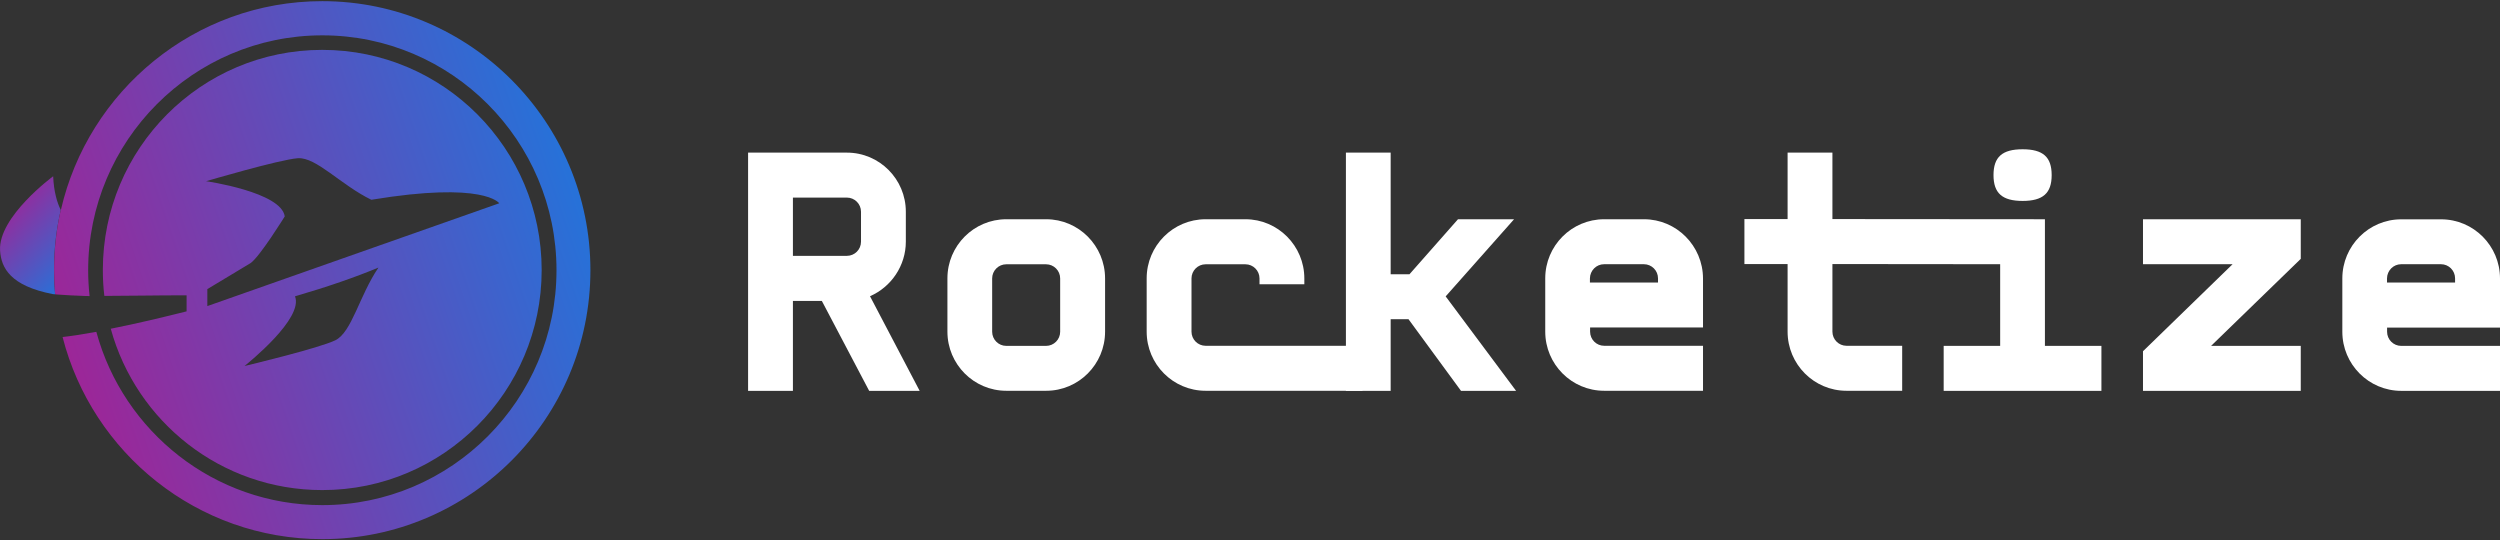 <svg width="162" height="35" viewBox="0 0 162 35" fill="none" xmlns="http://www.w3.org/2000/svg">
<rect x="0" y="0" width="162" height="35" fill="#333333" stroke="none"/>
<path d="M58.698 15.664V13.719C58.698 11.607 56.986 9.89 54.88 9.89H48.476V25.327H51.381V19.499H53.255L56.322 25.327H59.594L56.376 19.195C57.758 18.594 58.698 17.207 58.698 15.664ZM51.381 12.804H54.88C55.382 12.804 55.793 13.215 55.793 13.719V15.664C55.793 16.168 55.382 16.579 54.88 16.579H51.381V12.804Z" fill="white"/>
<path d="M67.792 14.207H65.21C63.104 14.207 61.393 15.924 61.393 18.036V21.492C61.393 23.605 63.104 25.322 65.21 25.322H67.792C69.898 25.322 71.609 23.605 71.609 21.492V18.042C71.609 15.929 69.898 14.207 67.792 14.207ZM64.292 18.042C64.292 17.538 64.703 17.126 65.205 17.126H67.786C68.288 17.126 68.699 17.538 68.699 18.042V21.497C68.699 22.001 68.288 22.413 67.786 22.413H65.205C64.703 22.413 64.292 22.001 64.292 21.497V18.042Z" fill="white"/>
<path d="M80.703 14.207H78.122C76.016 14.207 74.304 15.924 74.304 18.036V21.492C74.304 23.605 76.016 25.322 78.122 25.322H88.29V22.407H78.122C77.62 22.407 77.209 21.996 77.209 21.492V18.042C77.209 17.538 77.62 17.126 78.122 17.126H80.703C81.205 17.126 81.616 17.538 81.616 18.042V18.421H84.521V18.042C84.521 15.929 82.809 14.207 80.703 14.207Z" fill="white"/>
<path d="M98.112 14.207H94.478L91.335 17.771H90.115V9.89H87.215V25.327H90.115V20.685H91.271L94.673 25.327H98.242L93.679 19.206L98.112 14.207Z" fill="white"/>
<path d="M106.531 14.207H103.95C101.844 14.207 100.132 15.924 100.132 18.036V21.492C100.132 23.605 101.844 25.322 103.95 25.322H110.355V22.407H103.95C103.448 22.407 103.038 21.996 103.038 21.492V21.221H110.355V18.042C110.349 15.929 108.637 14.207 106.531 14.207ZM103.945 17.121H106.526C107.028 17.121 107.439 17.532 107.439 18.036V18.307H103.027V18.042C103.032 17.532 103.443 17.121 103.945 17.121Z" fill="white"/>
<path d="M131.063 13.02C132.381 13.02 132.948 12.522 132.948 11.347C132.948 10.171 132.386 9.673 131.063 9.673C129.746 9.673 129.179 10.171 129.179 11.347C129.179 12.517 129.746 13.02 131.063 13.02Z" fill="white"/>
<path d="M132.516 14.207L118.741 14.196V9.89H115.836V14.196H113.038V17.11H115.836V21.492C115.836 23.605 117.547 25.322 119.653 25.322H123.261V22.407H119.653C119.151 22.407 118.741 21.996 118.741 21.492V17.11L129.611 17.121V22.413H125.95V25.327H136.172V22.413H132.511V14.207H132.516Z" fill="white"/>
<path d="M138.866 17.121H144.671L138.866 22.76V25.327H149.089V22.413H143.278L149.089 16.774V14.207H138.866V17.121Z" fill="white"/>
<path d="M162 21.221V18.042C162 15.929 160.288 14.212 158.182 14.212H155.601C153.495 14.212 151.783 15.929 151.783 18.042V21.497C151.783 23.61 153.495 25.327 155.601 25.327H162V22.413H155.596C155.093 22.413 154.683 22.001 154.683 21.497V21.227H162V21.221ZM155.596 17.121H158.177C158.679 17.121 159.089 17.532 159.089 18.036V18.307H154.678V18.042C154.683 17.532 155.093 17.121 155.596 17.121Z" fill="white"/>
<path d="M3.499 17.5C3.499 18.031 3.521 18.551 3.569 19.071C3.526 19.065 3.483 19.06 3.44 19.06C3.429 19.055 3.418 19.055 3.407 19.055C0.697 18.524 0.081 17.386 0.005 16.243C-0.135 14.05 3.445 11.422 3.445 11.422C3.488 12.419 3.699 13.129 3.937 13.605C3.65 14.857 3.499 16.157 3.499 17.5Z" fill="url(#paint0_linear_21_1062)"/>
<path d="M20.882 0.075C12.631 0.075 5.708 5.876 3.942 13.622C3.942 13.616 3.937 13.616 3.937 13.611C3.65 14.862 3.505 16.162 3.505 17.505C3.505 18.036 3.526 18.556 3.575 19.076H3.58C3.904 19.109 5.195 19.174 5.503 19.179C5.6 19.179 5.702 19.185 5.805 19.185C5.746 18.632 5.713 18.074 5.713 17.511C5.713 9.12 12.517 2.29 20.887 2.29C29.252 2.29 36.061 9.12 36.061 17.511C36.061 25.901 29.252 32.732 20.887 32.732C13.894 32.732 7.992 27.965 6.242 21.503C6.161 21.519 6.075 21.53 5.994 21.546C5.303 21.671 4.644 21.774 4.055 21.839C5.978 29.363 12.793 34.936 20.887 34.936C30.467 34.936 38.259 27.12 38.259 17.511C38.259 7.902 30.461 0.075 20.882 0.075Z" fill="url(#paint1_linear_21_1062)"/>
<path d="M20.882 3.232C13.025 3.232 6.664 9.619 6.664 17.495C6.664 18.063 6.696 18.627 6.761 19.174C8.251 19.174 10.06 19.136 12.091 19.136V20.176C10.584 20.555 8.829 20.977 7.177 21.302C8.834 27.337 14.337 31.757 20.882 31.757C28.728 31.762 35.1 25.376 35.1 17.5C35.1 9.619 28.728 3.232 20.882 3.232ZM21.73 22.05C20.677 22.559 16.124 23.653 15.844 23.718C16.092 23.512 19.683 20.636 19.116 19.201C21.26 18.578 23.053 17.95 24.5 17.348L24.521 17.343C23.279 19.174 22.799 21.525 21.73 22.05ZM13.435 19.835V18.735L16.243 17.045C16.848 16.617 18.452 14.023 18.452 14.023C18.23 12.441 13.354 11.742 13.354 11.742C13.354 11.742 18.106 10.339 19.305 10.252C20.498 10.177 22.081 11.98 24.062 12.945C31.401 11.731 32.351 13.172 32.351 13.172L13.435 19.835Z" fill="url(#paint2_linear_21_1062)"/>
<defs>
<linearGradient id="paint0_linear_21_1062" x1="0.282" y1="13.064" x2="5.82" y2="17.922" gradientUnits="userSpaceOnUse">
<stop stop-color="#9E2597"/>
<stop offset="1" stop-color="#197AE0"/>
</linearGradient>
<linearGradient id="paint1_linear_21_1062" x1="3.988" y1="23.28" x2="41.005" y2="10.693" gradientUnits="userSpaceOnUse">
<stop stop-color="#9E2597"/>
<stop offset="1" stop-color="#197AE0"/>
</linearGradient>
<linearGradient id="paint2_linear_21_1062" x1="3.987" y1="23.277" x2="41.004" y2="10.69" gradientUnits="userSpaceOnUse">
<stop stop-color="#9E2597"/>
<stop offset="1" stop-color="#197AE0"/>
</linearGradient>
</defs>
</svg>
